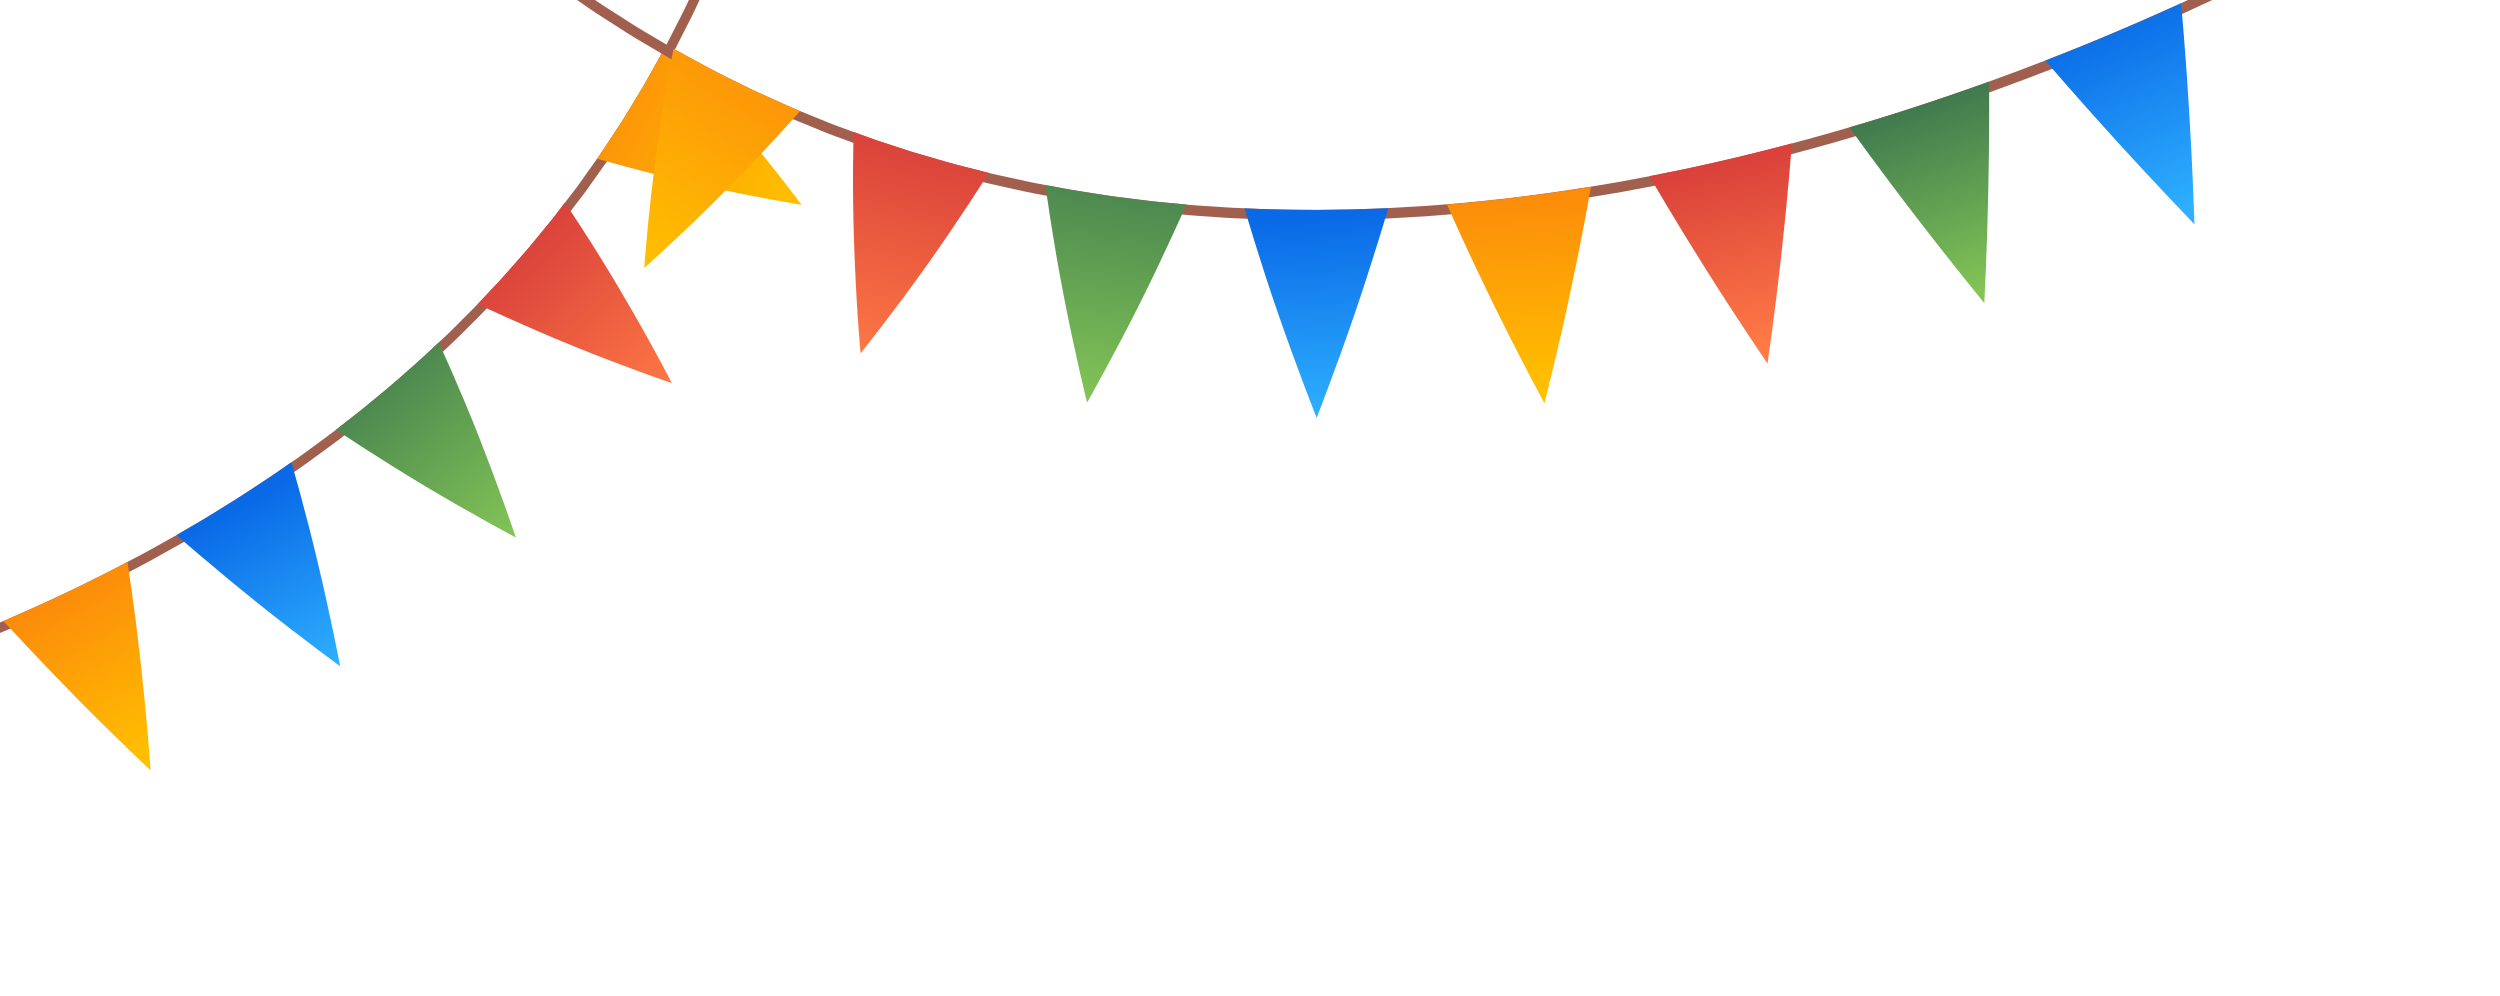 <svg width="271" height="108" viewBox="0 0 271 108" fill="none" xmlns="http://www.w3.org/2000/svg">
<g clip-path="url(#clip0_34_14119)">
<path d="M81.258 -16.754C81.258 -16.754 80.847 -15.534 80.237 -13.712C80.083 -13.257 79.921 -12.761 79.744 -12.239C79.56 -11.715 79.345 -11.181 79.141 -10.616C78.705 -9.496 78.281 -8.288 77.795 -7.104C77.303 -5.926 76.804 -4.746 76.341 -3.642C75.871 -2.537 75.375 -1.538 74.979 -0.667C74.193 1.082 73.591 2.203 73.591 2.203C73.591 2.203 73.01 3.342 72.141 5.043C71.197 6.708 70.013 8.962 68.657 11.122C68.328 11.664 67.999 12.212 67.675 12.747C67.345 13.277 66.993 13.789 66.671 14.286C66.007 15.28 65.421 16.227 64.865 17.003C63.76 18.56 63.02 19.603 63.02 19.603C63.02 19.603 62.842 19.87 62.507 20.316C62.165 20.757 61.687 21.389 61.103 22.149C60.811 22.532 60.498 22.944 60.168 23.377C59.831 23.811 59.457 24.249 59.079 24.714C58.702 25.179 58.306 25.652 57.912 26.138C57.712 26.382 57.512 26.625 57.312 26.869L56.678 27.59C55.83 28.544 55.004 29.515 54.192 30.4C53.372 31.273 52.603 32.089 51.947 32.788C51.292 33.487 50.707 34.035 50.315 34.438C49.916 34.835 49.695 35.062 49.695 35.062C49.695 35.062 49.467 35.289 49.074 35.685C48.689 36.087 48.091 36.631 47.391 37.284C46.006 38.614 44.08 40.32 42.13 41.997C41.137 42.816 40.15 43.64 39.214 44.406C38.263 45.149 37.369 45.845 36.61 46.435C35.859 47.037 35.192 47.5 34.741 47.839C34.283 48.173 34.025 48.366 34.025 48.366C34.025 48.366 33.767 48.559 33.309 48.893C32.859 49.238 32.192 49.695 31.395 50.245C29.812 51.369 27.652 52.803 25.468 54.196C24.36 54.874 23.262 55.572 22.219 56.204C21.168 56.818 20.183 57.398 19.34 57.889C17.633 58.843 16.495 59.481 16.495 59.481C16.495 59.481 16.213 59.638 15.709 59.914C15.211 60.188 14.482 60.563 13.616 61.019C12.75 61.475 11.741 62.013 10.635 62.551C9.536 63.094 8.373 63.69 7.179 64.239C4.814 65.372 2.414 66.432 0.609 67.219C-1.206 67.987 -2.417 68.5 -2.417 68.5C-2.417 68.5 -3.639 68.988 -5.471 69.72C-7.31 70.44 -9.777 71.374 -12.271 72.254C-17.242 74.031 -22.323 75.547 -22.323 75.547C-22.323 75.547 -23.588 75.944 -25.502 76.481C-26.455 76.762 -27.57 77.076 -28.774 77.395C-29.97 77.726 -31.255 78.062 -32.542 78.385C-35.115 79.044 -37.701 79.647 -39.647 80.086C-41.594 80.512 -42.893 80.791 -42.893 80.791C-42.893 80.791 -48.096 81.905 -53.349 82.769C-55.973 83.222 -58.606 83.607 -60.585 83.889C-62.559 84.152 -63.878 84.325 -63.878 84.325C-63.878 84.325 -69.16 85.012 -74.431 85.435C-77.066 85.653 -79.688 85.818 -81.627 85.903C-83.401 85.98 -84.585 86.001 -84.675 86L-84.669 87.058C-84.785 87.059 -83.535 87.049 -81.583 86.962C-79.631 86.876 -76.996 86.715 -74.349 86.49C-69.053 86.064 -63.752 85.374 -63.752 85.374C-63.752 85.374 -62.427 85.2 -60.44 84.929C-58.455 84.646 -55.81 84.26 -53.18 83.805C-47.908 82.933 -42.68 81.817 -42.68 81.817C-42.68 81.817 -41.375 81.536 -39.421 81.109C-37.469 80.67 -34.87 80.065 -32.286 79.398C-30.993 79.068 -29.701 78.738 -28.499 78.4C-27.289 78.08 -26.167 77.765 -25.215 77.484C-23.295 76.94 -22.024 76.542 -22.024 76.542C-22.024 76.542 -16.918 75.023 -11.922 73.237C-9.416 72.355 -6.943 71.414 -5.091 70.692C-3.247 69.952 -2.02 69.463 -2.02 69.463C-2.02 69.463 -0.802 68.95 1.025 68.18C2.844 67.392 5.262 66.322 7.632 65.182C8.833 64.633 10.002 64.036 11.106 63.486C12.218 62.947 13.234 62.408 14.106 61.945C14.977 61.482 15.706 61.107 16.21 60.832C16.713 60.55 16.995 60.393 16.995 60.393C16.995 60.393 18.139 59.754 19.859 58.792C20.707 58.294 21.692 57.714 22.755 57.092C23.804 56.459 24.909 55.761 26.021 55.075C28.223 53.667 30.401 52.224 31.99 51.093C32.792 50.536 33.465 50.073 33.915 49.727C34.373 49.387 34.638 49.2 34.638 49.2C34.638 49.2 34.902 49.006 35.36 48.672C35.81 48.326 36.483 47.869 37.247 47.259C38.018 46.661 38.91 45.958 39.875 45.214C40.81 44.441 41.809 43.616 42.807 42.784C44.768 41.093 46.706 39.378 48.108 38.034C48.812 37.367 49.411 36.83 49.803 36.421C50.201 36.024 50.429 35.796 50.429 35.796C50.429 35.796 50.657 35.569 51.056 35.172C51.447 34.769 52.038 34.214 52.699 33.508C53.36 32.802 54.135 31.979 54.96 31.098C55.778 30.212 56.61 29.228 57.47 28.266L58.109 27.544C58.315 27.293 58.515 27.05 58.715 26.806C59.116 26.32 59.51 25.834 59.893 25.368C60.27 24.897 60.657 24.457 60.993 24.017C61.328 23.576 61.642 23.165 61.94 22.781C62.523 22.014 63.013 21.375 63.354 20.927C63.695 20.48 63.872 20.208 63.872 20.208C63.872 20.208 64.618 19.157 65.734 17.586C66.296 16.803 66.887 15.843 67.556 14.847C67.884 14.344 68.236 13.831 68.572 13.294C68.901 12.752 69.23 12.204 69.564 11.655C70.938 9.48 72.131 7.199 73.081 5.527C73.954 3.806 74.54 2.661 74.54 2.661C74.54 2.661 75.147 1.525 75.938 -0.236C76.334 -1.114 76.834 -2.126 77.309 -3.239C77.778 -4.35 78.275 -5.542 78.773 -6.727C79.264 -7.919 79.693 -9.14 80.128 -10.267C80.339 -10.832 80.558 -11.38 80.736 -11.902C80.913 -12.431 81.081 -12.927 81.234 -13.389C81.855 -15.226 82.264 -16.451 82.264 -16.451L81.255 -16.773L81.258 -16.754Z" fill="#A1604E"/>
<path d="M9.639 63.049C9.247 63.246 8.843 63.444 8.433 63.65C8.021 63.843 7.597 64.045 7.173 64.239C6.331 64.635 5.483 65.031 4.697 65.406C3.895 65.764 3.154 66.095 2.511 66.382C1.237 66.96 0.371 67.319 0.371 67.319C0.371 67.319 1.33 68.359 2.778 69.914C4.224 71.457 6.183 73.506 8.178 75.537C10.175 77.575 12.203 79.563 13.745 81.049C15.298 82.527 16.327 83.513 16.327 83.513C16.327 83.513 16.218 82.09 16.051 79.962C15.871 77.829 15.6 74.977 15.288 72.155C14.976 69.334 14.622 66.53 14.329 64.418C14.025 62.321 13.822 60.916 13.822 60.916C13.822 60.916 12.997 61.347 11.764 61.991C11.142 62.3 10.412 62.662 9.633 63.049L9.639 63.049Z" fill="url(#paint0_linear_34_14119)"/>
<path d="M31.59 50.105C31.59 50.105 30.835 50.63 29.702 51.414C28.556 52.188 27.016 53.198 25.461 54.196C23.89 55.165 22.329 56.158 21.126 56.842C19.932 57.545 19.131 58.012 19.131 58.012C19.131 58.012 23.365 61.71 27.819 65.278C32.232 68.825 36.87 72.222 36.87 72.222C36.87 72.222 36.61 70.825 36.17 68.719C35.737 66.612 35.121 63.822 34.464 61.063C33.814 58.31 33.093 55.553 32.539 53.506C31.967 51.468 31.59 50.105 31.59 50.105Z" fill="url(#paint1_linear_34_14119)"/>
<path d="M51.991 47.537C50.96 44.909 49.844 42.279 48.996 40.34C48.147 38.394 47.556 37.122 47.556 37.122C47.556 37.122 46.891 37.745 45.893 38.679C45.401 39.152 44.786 39.666 44.146 40.235C43.499 40.798 42.826 41.415 42.124 41.998C40.706 43.159 39.324 44.353 38.222 45.179C37.135 46.022 36.418 46.588 36.418 46.588C36.418 46.588 41.085 49.712 45.992 52.645C50.837 55.554 55.922 58.272 55.922 58.272C55.922 58.272 55.468 56.918 54.743 54.886C54.018 52.861 53.025 50.184 51.986 47.544L51.991 47.537Z" fill="url(#paint2_linear_34_14119)"/>
<path d="M67.275 31.536C65.83 29.095 64.348 26.703 63.185 24.913C62.029 23.128 61.246 21.964 61.246 21.964C61.246 21.964 60.696 22.681 59.864 23.762C59.429 24.285 58.93 24.9 58.391 25.558C57.852 26.216 57.288 26.929 56.679 27.596C55.479 28.961 54.293 30.336 53.339 31.31C52.406 32.306 51.784 32.969 51.784 32.969C51.784 32.969 56.853 35.362 62.148 37.515C64.78 38.593 67.434 39.592 69.452 40.331C71.469 41.063 72.831 41.533 72.831 41.533C72.831 41.533 72.182 40.261 71.155 38.377C70.126 36.48 68.72 33.989 67.276 31.548L67.275 31.536Z" fill="url(#paint3_linear_34_14119)"/>
<path d="M82.45 16.504C81.606 15.462 80.69 14.359 79.77 13.27C77.935 11.09 76.057 8.973 74.641 7.414C73.927 6.638 73.333 5.995 72.916 5.541C72.493 5.088 72.249 4.83 72.249 4.83C72.249 4.83 72.223 4.878 72.177 4.974C72.132 5.069 72.059 5.207 71.959 5.38C71.765 5.725 71.488 6.222 71.159 6.815C70.83 7.408 70.443 8.099 70.03 8.844C69.61 9.577 69.123 10.344 68.657 11.122C68.176 11.888 67.738 12.681 67.262 13.383C66.793 14.09 66.364 14.754 65.987 15.321C65.61 15.889 65.311 16.363 65.083 16.693C64.854 17.017 64.724 17.2 64.724 17.2C64.724 17.2 65.063 17.298 65.662 17.466C66.26 17.634 67.112 17.873 68.127 18.142C70.165 18.686 72.902 19.373 75.681 19.997C78.462 20.633 81.273 21.201 83.368 21.584C85.47 21.972 86.891 22.203 86.891 22.203C86.891 22.203 86.033 21.048 84.716 19.36C84.057 18.514 83.286 17.54 82.456 16.503L82.45 16.504Z" fill="url(#paint4_linear_34_14119)"/>
<path d="M52.761 -8.849C52.761 -8.849 53.812 -7.994 55.391 -6.718C55.785 -6.396 56.213 -6.052 56.664 -5.686C57.12 -5.326 57.614 -4.966 58.118 -4.587C59.137 -3.83 60.199 -2.996 61.304 -2.219C62.415 -1.448 63.52 -0.677 64.561 0.045C65.6 0.76 66.614 1.369 67.46 1.923C69.153 3.037 70.321 3.697 70.321 3.697C70.321 3.697 71.479 4.385 73.219 5.409C75.001 6.358 77.338 7.698 79.768 8.853C80.37 9.149 80.973 9.451 81.568 9.742C82.162 10.026 82.765 10.283 83.337 10.544C84.492 11.052 85.551 11.566 86.49 11.941C88.358 12.706 89.602 13.209 89.602 13.209C89.602 13.209 89.907 13.344 90.459 13.55C91.011 13.749 91.804 14.04 92.753 14.389C93.224 14.566 93.742 14.751 94.28 14.953C94.825 15.153 95.412 15.329 96.008 15.529C96.605 15.73 97.227 15.933 97.856 16.136C98.17 16.237 98.491 16.344 98.807 16.452L99.779 16.733C101.076 17.101 102.365 17.503 103.587 17.829C104.813 18.143 105.96 18.434 106.94 18.682C107.922 18.936 108.757 19.094 109.331 19.226C109.912 19.352 110.242 19.425 110.242 19.425C110.242 19.425 110.572 19.499 111.146 19.625C111.722 19.764 112.555 19.909 113.554 20.097C115.542 20.5 118.226 20.924 120.912 21.315C122.261 21.485 123.61 21.654 124.875 21.815C126.148 21.936 127.33 22.056 128.35 22.151C129.364 22.26 130.221 22.293 130.811 22.34C131.406 22.38 131.749 22.401 131.749 22.401C131.749 22.401 132.092 22.422 132.687 22.462C133.284 22.515 134.134 22.542 135.159 22.586C137.206 22.692 139.946 22.744 142.686 22.75C144.056 22.73 145.428 22.724 146.714 22.696C148.003 22.648 149.204 22.605 150.233 22.571C152.296 22.451 153.672 22.374 153.672 22.374C153.672 22.374 154.016 22.356 154.614 22.319C155.212 22.282 156.074 22.198 157.103 22.119C158.133 22.04 159.339 21.939 160.629 21.795C161.92 21.657 163.29 21.529 164.664 21.342C167.413 21.014 170.157 20.596 172.208 20.273C174.262 19.93 175.631 19.699 175.631 19.699C175.631 19.699 176.997 19.442 179.046 19.055C181.092 18.649 183.819 18.092 186.536 17.46C191.973 16.227 197.361 14.698 197.361 14.698C197.361 14.698 198.707 14.336 200.722 13.728C201.731 13.44 202.905 13.086 204.157 12.69C205.417 12.306 206.748 11.875 208.078 11.437C210.746 10.568 213.394 9.642 215.376 8.93C217.35 8.205 218.667 7.718 218.667 7.718C218.667 7.718 223.937 5.762 229.11 3.555C231.706 2.47 234.267 1.319 236.191 0.453C238.106 -0.431 239.379 -1.022 239.379 -1.022C239.379 -1.022 244.472 -3.404 249.409 -6.011C251.881 -7.312 254.31 -8.652 256.086 -9.672C257.712 -10.609 258.771 -11.262 258.855 -11.311L259.449 -10.367C259.55 -10.431 258.433 -9.731 256.645 -8.703C254.857 -7.675 252.416 -6.327 249.932 -5.025C244.971 -2.403 239.852 -0.017 239.852 -0.017C239.852 -0.017 238.573 0.575 236.653 1.466C234.723 2.339 232.149 3.492 229.548 4.584C224.356 6.793 219.062 8.759 219.062 8.759C219.062 8.759 217.738 9.247 215.752 9.979C213.764 10.693 211.104 11.626 208.424 12.497C207.088 12.935 205.75 13.368 204.484 13.752C203.225 14.149 202.045 14.504 201.037 14.798C199.015 15.4 197.657 15.771 197.657 15.771C197.657 15.771 192.245 17.308 186.783 18.551C184.053 19.185 181.315 19.749 179.256 20.157C177.195 20.547 175.822 20.803 175.822 20.803C175.822 20.803 174.447 21.035 172.38 21.38C170.311 21.706 167.554 22.125 164.792 22.455C163.411 22.643 162.029 22.773 160.732 22.911C159.435 23.056 158.229 23.157 157.187 23.238C156.152 23.324 155.283 23.401 154.679 23.439C154.074 23.477 153.73 23.495 153.73 23.495C153.73 23.495 152.348 23.574 150.272 23.695C149.237 23.73 148.024 23.774 146.728 23.823C145.429 23.852 144.05 23.854 142.674 23.874C139.915 23.87 137.156 23.815 135.096 23.71C134.064 23.667 133.208 23.641 132.605 23.589C132.003 23.549 131.66 23.522 131.66 23.522C131.66 23.522 131.317 23.502 130.715 23.456C130.118 23.403 129.255 23.377 128.234 23.263C127.207 23.162 126.019 23.049 124.734 22.929C123.456 22.77 122.101 22.602 120.744 22.427C118.038 22.031 115.335 21.604 113.333 21.196C112.327 21.003 111.488 20.859 110.906 20.721C110.325 20.589 109.989 20.516 109.989 20.516C109.989 20.516 109.658 20.442 109.071 20.311C108.489 20.173 107.654 20.016 106.667 19.762C105.679 19.509 104.525 19.212 103.286 18.9C102.052 18.575 100.756 18.168 99.445 17.795L98.466 17.509C98.144 17.402 97.823 17.295 97.508 17.194C96.873 16.985 96.25 16.782 95.641 16.583C95.038 16.377 94.445 16.202 93.9 16.001C93.355 15.801 92.837 15.61 92.359 15.433C91.403 15.079 90.61 14.788 90.051 14.583C89.499 14.377 89.186 14.237 89.186 14.237C89.186 14.237 87.928 13.723 86.041 12.954C85.095 12.573 84.029 12.06 82.86 11.541C82.281 11.274 81.678 11.017 81.077 10.734C80.482 10.437 79.873 10.136 79.264 9.834C76.814 8.675 74.455 7.318 72.66 6.365C70.906 5.33 69.734 4.637 69.734 4.637C69.734 4.637 68.553 3.966 66.846 2.847C65.993 2.288 64.972 1.673 63.925 0.952C62.877 0.225 61.759 -0.55 60.641 -1.326C59.527 -2.116 58.459 -2.956 57.426 -3.717C56.916 -4.101 56.415 -4.461 55.958 -4.827C55.5 -5.199 55.072 -5.542 54.671 -5.87C53.078 -7.157 52.02 -8.017 52.02 -8.017L52.739 -8.871L52.761 -8.849Z" fill="#A1604E"/>
<path d="M229.118 3.567C232.804 2.023 236.436 0.358 236.436 0.358C236.436 0.358 236.56 1.85 236.746 4.078C236.926 6.313 237.144 9.307 237.318 12.3C237.691 18.295 237.882 24.32 237.882 24.32C237.882 24.32 236.839 23.227 235.286 21.595C233.731 19.951 231.682 17.753 229.664 15.539C227.638 13.319 225.648 11.075 224.172 9.395C222.7 7.702 221.717 6.575 221.717 6.575C221.717 6.575 222.647 6.22 224.039 5.659C225.432 5.111 227.28 4.351 229.119 3.573L229.118 3.567Z" fill="url(#paint5_linear_34_14119)"/>
<path d="M215.623 8.854C215.623 8.854 215.626 10.348 215.627 12.587C215.621 14.826 215.598 17.838 215.527 20.829C215.464 23.827 215.364 26.842 215.271 29.099C215.166 31.357 215.099 32.86 215.099 32.86C215.099 32.86 214.156 31.69 212.733 29.927C211.325 28.174 209.46 25.805 207.631 23.419C203.965 18.674 200.476 13.817 200.476 13.817C200.476 13.817 204.301 12.711 208.08 11.45C211.869 10.214 215.623 8.854 215.623 8.854Z" fill="url(#paint6_linear_34_14119)"/>
<path d="M181.218 18.626C181.943 18.477 182.793 18.299 183.699 18.107C184.603 17.903 185.57 17.684 186.536 17.466C188.469 17.023 190.397 16.548 191.839 16.179C193.28 15.805 194.243 15.555 194.243 15.555C194.243 15.555 194.116 17.04 193.931 19.276C193.732 21.508 193.444 24.508 193.114 27.475C192.785 30.455 192.412 33.44 192.113 35.684C191.799 37.925 191.596 39.413 191.596 39.413C191.596 39.413 190.758 38.159 189.5 36.278C188.247 34.39 186.616 31.889 185.01 29.334C183.405 26.792 181.844 24.237 180.697 22.317C179.555 20.389 178.795 19.099 178.795 19.099C178.795 19.099 179.04 19.056 179.466 18.976C179.891 18.89 180.497 18.762 181.222 18.613L181.218 18.626Z" fill="url(#paint7_linear_34_14119)"/>
<path d="M161.796 21.686C162.252 21.641 162.726 21.588 163.208 21.54C163.688 21.479 164.174 21.417 164.666 21.355C165.645 21.231 166.617 21.108 167.533 20.992C168.446 20.858 169.302 20.73 170.027 20.626C171.489 20.422 172.461 20.247 172.461 20.247C172.461 20.247 172.192 21.718 171.791 23.924C171.376 26.119 170.791 29.054 170.162 31.989C169.534 34.935 168.858 37.856 168.321 40.054C167.778 42.252 167.418 43.716 167.418 43.716C167.418 43.716 166.711 42.388 165.65 40.392C164.601 38.388 163.228 35.695 161.906 33.007C160.584 30.314 159.313 27.62 158.38 25.569C157.461 23.524 156.846 22.165 156.846 22.165C156.846 22.165 157.824 22.086 159.29 21.958C160.025 21.884 160.879 21.789 161.79 21.693L161.796 21.686Z" fill="url(#paint8_linear_34_14119)"/>
<path d="M134.904 22.592C134.904 22.592 135.871 22.63 137.328 22.69C138.783 22.73 140.73 22.76 142.681 22.763C144.627 22.735 146.577 22.732 148.044 22.662C149.506 22.612 150.484 22.578 150.484 22.578C150.484 22.578 148.811 28.274 146.858 33.98C144.932 39.645 142.721 45.294 142.727 45.293C142.727 45.293 142.166 43.901 141.364 41.77C140.563 39.646 139.525 36.813 138.545 33.986C137.566 31.166 136.645 28.299 135.983 26.157C135.334 24.02 134.904 22.592 134.904 22.592Z" fill="url(#paint9_linear_34_14119)"/>
<path d="M115.273 31.862C114.697 28.933 114.206 25.961 113.861 23.747C113.517 21.532 113.318 20.062 113.318 20.062C113.318 20.062 114.264 20.238 115.684 20.507C116.395 20.648 117.229 20.755 118.121 20.905C119.016 21.035 119.962 21.211 120.92 21.327C122.841 21.559 124.75 21.837 126.194 21.949C127.642 22.087 128.604 22.183 128.604 22.183C128.604 22.183 126.211 27.611 123.506 33.002C120.833 38.344 117.841 43.642 117.841 43.642C117.841 43.642 117.476 42.181 116.971 39.961C116.466 37.748 115.836 34.793 115.266 31.857L115.273 31.862Z" fill="url(#paint10_linear_34_14119)"/>
<path d="M92.58 26.259C92.483 23.263 92.447 20.291 92.47 18.036C92.488 15.795 92.531 14.308 92.531 14.308C92.531 14.308 93.426 14.637 94.777 15.127C95.46 15.349 96.256 15.614 97.106 15.891C97.962 16.168 98.862 16.483 99.792 16.738C101.631 17.275 103.471 17.825 104.872 18.154C106.264 18.511 107.192 18.746 107.192 18.746C107.192 18.746 104.034 23.752 100.532 28.672C98.796 31.124 97 33.513 95.618 35.317C94.236 37.115 93.289 38.306 93.289 38.306C93.289 38.306 93.151 36.81 92.993 34.546C92.841 32.275 92.677 29.255 92.58 26.259Z" fill="url(#paint11_linear_34_14119)"/>
<path d="M70.541 21.464C70.704 20.058 70.892 18.559 71.095 17.064C71.5 14.081 71.967 11.129 72.344 8.939C72.539 7.843 72.706 6.93 72.818 6.294C72.942 5.649 73.011 5.282 73.011 5.282C73.011 5.282 73.06 5.314 73.157 5.372C73.254 5.43 73.398 5.508 73.578 5.607C73.949 5.804 74.473 6.091 75.106 6.428C75.739 6.771 76.469 7.166 77.262 7.598C78.052 8.018 78.918 8.422 79.775 8.852C80.635 9.269 81.475 9.721 82.303 10.078C83.119 10.443 83.881 10.79 84.535 11.085C85.188 11.381 85.733 11.633 86.119 11.796C86.505 11.953 86.727 12.04 86.727 12.04C86.727 12.04 86.481 12.321 86.048 12.806C85.615 13.29 84.986 13.992 84.235 14.806C82.729 16.439 80.674 18.605 78.558 20.739C76.443 22.88 74.258 24.978 72.61 26.508C70.957 28.045 69.828 29.06 69.828 29.06C69.828 29.06 69.944 27.544 70.154 25.298C70.262 24.175 70.391 22.863 70.549 21.47L70.541 21.464Z" fill="url(#paint12_linear_34_14119)"/>
</g>
<defs>
<linearGradient id="paint0_linear_34_14119" x1="17.077" y1="81.586" x2="6.454" y2="62.942" gradientUnits="userSpaceOnUse">
<stop stop-color="#FFC000"/>
<stop offset="1" stop-color="#FC880B"/>
</linearGradient>
<linearGradient id="paint1_linear_34_14119" x1="35.475" y1="72.664" x2="25.75" y2="54.754" gradientUnits="userSpaceOnUse">
<stop stop-color="#2EAFFF"/>
<stop offset="1" stop-color="#0969E6"/>
</linearGradient>
<linearGradient id="paint2_linear_34_14119" x1="56.01" y1="58.095" x2="35.477" y2="34.258" gradientUnits="userSpaceOnUse">
<stop stop-color="#83C556"/>
<stop offset="1" stop-color="#346D4D"/>
</linearGradient>
<linearGradient id="paint3_linear_34_14119" x1="72.407" y1="43.585" x2="53.509" y2="24.365" gradientUnits="userSpaceOnUse">
<stop stop-color="#FF7A45"/>
<stop offset="1" stop-color="#D43939"/>
</linearGradient>
<linearGradient id="paint4_linear_34_14119" x1="87.497" y1="20.317" x2="61.328" y2="7.458" gradientUnits="userSpaceOnUse">
<stop stop-color="#FFC000"/>
<stop offset="1" stop-color="#FC880B"/>
</linearGradient>
<linearGradient id="paint5_linear_34_14119" x1="237.321" y1="22.367" x2="228.167" y2="1.53" gradientUnits="userSpaceOnUse">
<stop stop-color="#2EAFFF"/>
<stop offset="1" stop-color="#0969E6"/>
</linearGradient>
<linearGradient id="paint6_linear_34_14119" x1="214.794" y1="31.722" x2="206.834" y2="7.891" gradientUnits="userSpaceOnUse">
<stop stop-color="#83C556"/>
<stop offset="1" stop-color="#346D4D"/>
</linearGradient>
<linearGradient id="paint7_linear_34_14119" x1="191.067" y1="37.386" x2="185.896" y2="14.951" gradientUnits="userSpaceOnUse">
<stop stop-color="#FF7A45"/>
<stop offset="1" stop-color="#D43939"/>
</linearGradient>
<linearGradient id="paint8_linear_34_14119" x1="165.606" y1="42.394" x2="164.506" y2="19.754" gradientUnits="userSpaceOnUse">
<stop stop-color="#FFC000"/>
<stop offset="1" stop-color="#FC880B"/>
</linearGradient>
<linearGradient id="paint9_linear_34_14119" x1="144.156" y1="44.868" x2="142.674" y2="23.395" gradientUnits="userSpaceOnUse">
<stop stop-color="#2EAFFF"/>
<stop offset="1" stop-color="#0969E6"/>
</linearGradient>
<linearGradient id="paint10_linear_34_14119" x1="117.604" y1="43.517" x2="122.392" y2="10.644" gradientUnits="userSpaceOnUse">
<stop stop-color="#83C556"/>
<stop offset="1" stop-color="#346D4D"/>
</linearGradient>
<linearGradient id="paint11_linear_34_14119" x1="94.769" y1="39.879" x2="100.724" y2="12.044" gradientUnits="userSpaceOnUse">
<stop stop-color="#FF7A45"/>
<stop offset="1" stop-color="#D43939"/>
</linearGradient>
<linearGradient id="paint12_linear_34_14119" x1="68.142" y1="27.697" x2="84.175" y2="1.407" gradientUnits="userSpaceOnUse">
<stop stop-color="#FFC000"/>
<stop offset="1" stop-color="#FC880B"/>
</linearGradient>
<clipPath id="clip0_34_14119">
<rect width="354.93" height="103.163" fill="white" transform="translate(-95 5.542) rotate(-7.209)"/>
</clipPath>
</defs>
</svg>
